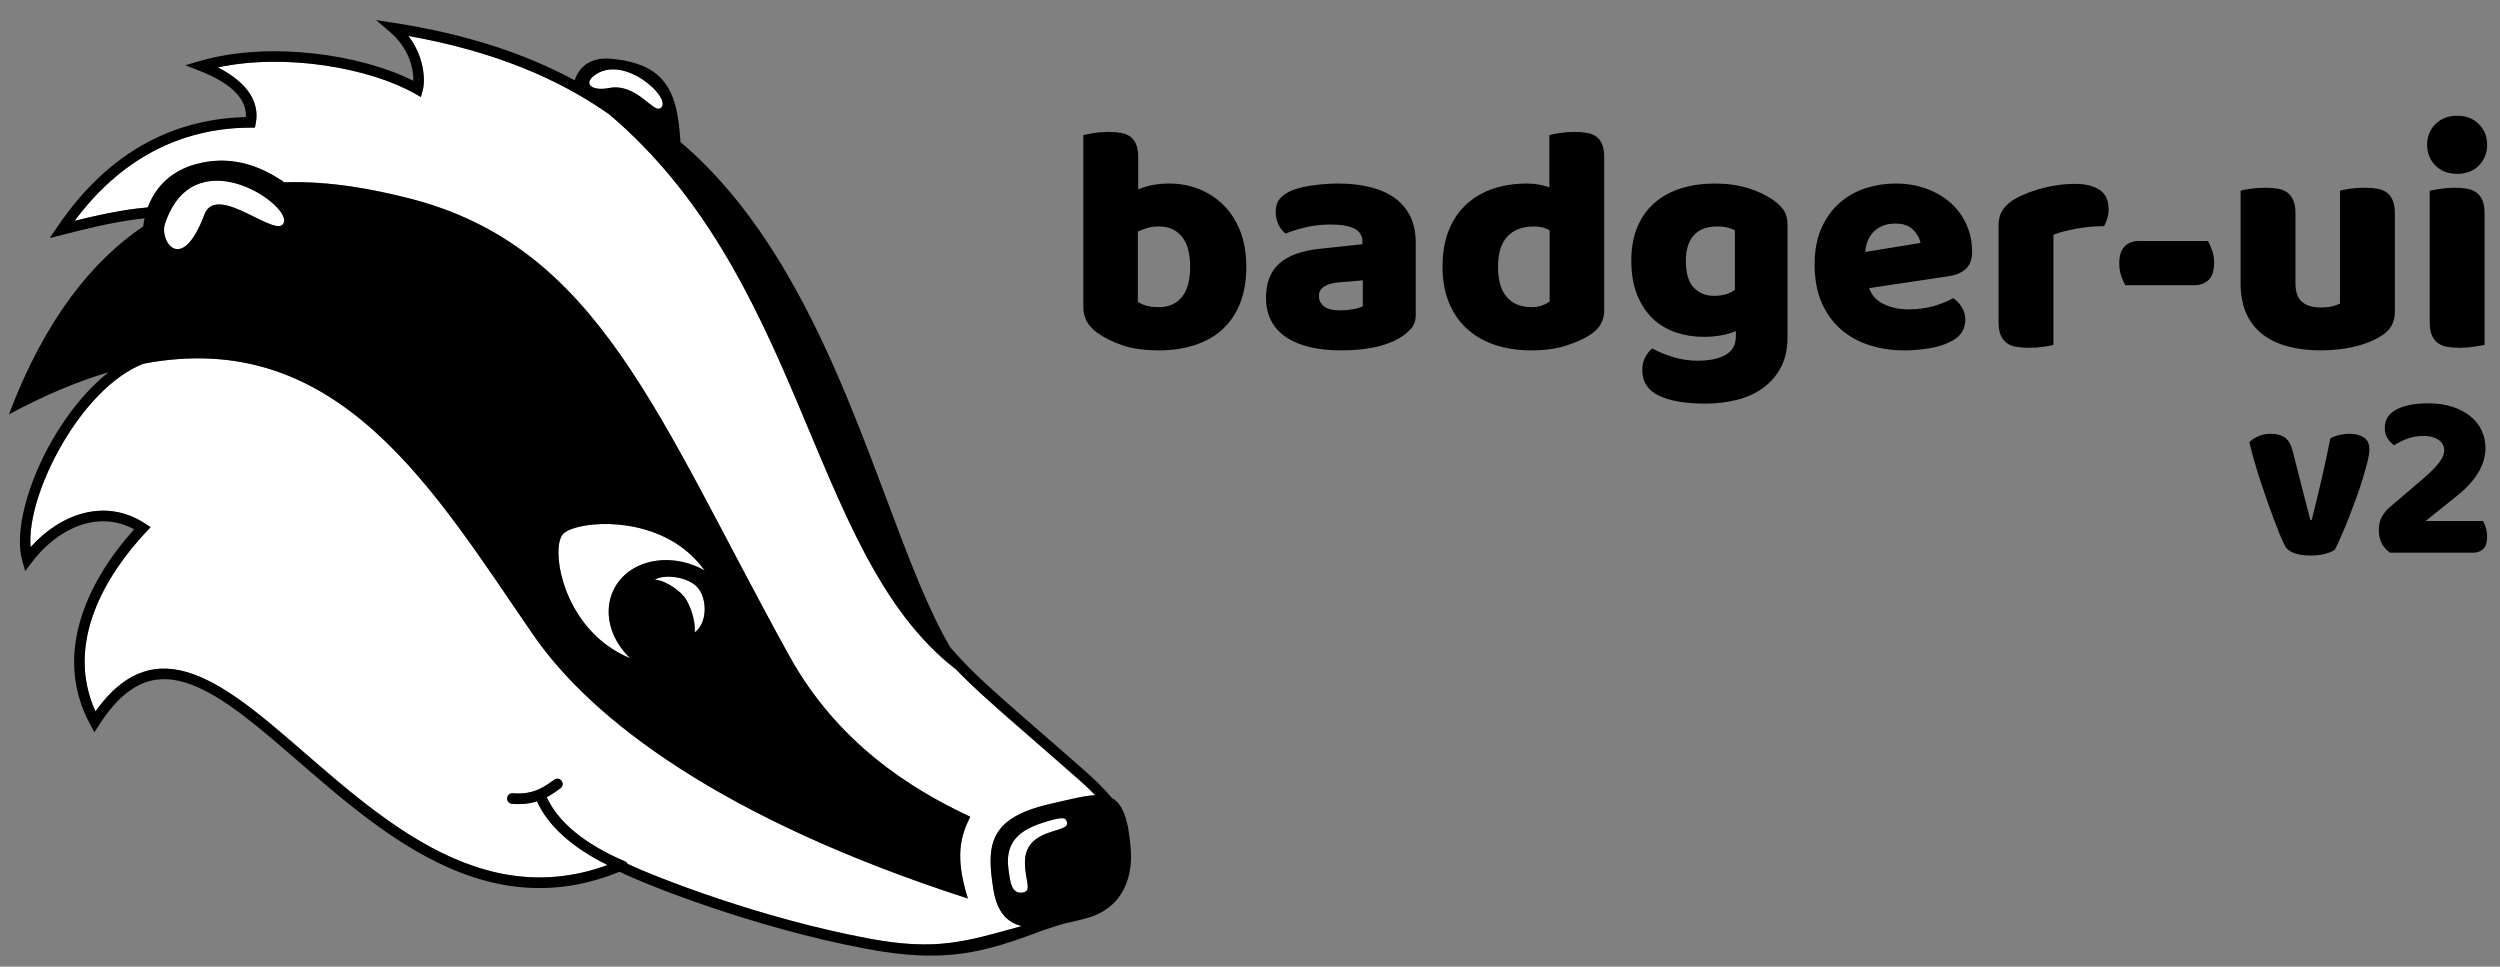 <?xml version="1.0" encoding="UTF-8" standalone="no"?>
<!DOCTYPE svg PUBLIC "-//W3C//DTD SVG 1.1//EN" "http://www.w3.org/Graphics/SVG/1.1/DTD/svg11.dtd">
<svg width="100%" height="100%" viewBox="0 0 900 348" version="1.1" xmlns="http://www.w3.org/2000/svg" xmlns:xlink="http://www.w3.org/1999/xlink" xml:space="preserve" xmlns:serif="http://www.serif.com/" style="fill-rule:evenodd;clip-rule:evenodd;stroke-linejoin:round;stroke-miterlimit:2;">
    <rect x="0" y="0" width="900" height="348" fill="#808080" stroke="none"/>
    <g id="text">
        <path d="M390,48.647C390.775,48.415 392.014,48.163 393.718,47.892C395.422,47.621 397.164,47.485 398.946,47.485C400.65,47.485 402.179,47.602 403.535,47.834C404.89,48.066 406.033,48.531 406.962,49.228C407.891,49.925 408.589,50.874 409.053,52.074C409.518,53.275 409.75,54.843 409.75,56.78L409.75,68.165C411.687,67.391 413.526,66.848 415.269,66.539C417.011,66.229 418.928,66.074 421.02,66.074C424.737,66.074 428.261,66.732 431.592,68.049C434.922,69.366 437.865,71.283 440.421,73.8C442.977,76.317 444.991,79.434 446.463,83.152C447.934,86.87 448.67,91.168 448.67,96.048C448.67,101.082 447.915,105.478 446.404,109.234C444.894,112.99 442.784,116.108 440.073,118.586C437.362,121.065 434.051,122.943 430.14,124.221C426.228,125.499 421.91,126.138 417.186,126.138C412.074,126.138 407.737,125.538 404.174,124.337C400.611,123.137 397.59,121.646 395.112,119.864C391.704,117.463 390,114.365 390,110.57L390,48.647ZM417.186,110.57C420.748,110.57 423.517,109.35 425.492,106.91C427.467,104.471 428.455,100.85 428.455,96.048C428.455,91.168 427.448,87.528 425.434,85.127C423.421,82.726 420.71,81.526 417.302,81.526C415.753,81.526 414.417,81.68 413.294,81.99C412.171,82.3 410.951,82.765 409.634,83.384L409.634,108.711C410.486,109.253 411.512,109.699 412.713,110.047C413.913,110.396 415.404,110.57 417.186,110.57Z" style="fill-rule:nonzero;"/>
        <path d="M482.71,111.732C484.027,111.732 485.479,111.596 487.067,111.325C488.655,111.054 489.836,110.686 490.61,110.222L490.61,100.927L482.245,101.624C480.077,101.779 478.295,102.244 476.901,103.019C475.507,103.793 474.81,104.955 474.81,106.504C474.81,108.053 475.41,109.312 476.611,110.28C477.811,111.248 479.844,111.732 482.71,111.732ZM481.781,66.074C485.963,66.074 489.778,66.5 493.224,67.352C496.671,68.204 499.614,69.501 502.054,71.244C504.494,72.986 506.372,75.194 507.688,77.866C509.005,80.538 509.664,83.694 509.664,87.334L509.664,113.358C509.664,115.372 509.102,117.018 507.979,118.296C506.856,119.574 505.52,120.678 503.971,121.607C498.936,124.628 491.85,126.138 482.71,126.138C478.605,126.138 474.907,125.751 471.615,124.976C468.323,124.202 465.496,123.04 463.134,121.491C460.772,119.942 458.952,117.967 457.674,115.566C456.396,113.165 455.757,110.376 455.757,107.201C455.757,101.857 457.345,97.752 460.52,94.886C463.696,92.02 468.614,90.239 475.275,89.542L490.494,87.915L490.494,87.102C490.494,84.856 489.507,83.249 487.532,82.281C485.557,81.313 482.71,80.828 478.992,80.828C476.049,80.828 473.184,81.138 470.395,81.758C467.607,82.378 465.09,83.152 462.844,84.081C461.837,83.384 460.985,82.319 460.288,80.887C459.591,79.454 459.242,77.963 459.242,76.414C459.242,74.4 459.726,72.793 460.694,71.592C461.663,70.392 463.154,69.366 465.167,68.514C467.413,67.662 470.066,67.042 473.125,66.655C476.185,66.267 479.07,66.074 481.781,66.074Z" style="fill-rule:nonzero;"/>
        <path d="M519.306,96.048C519.306,90.936 520.081,86.502 521.63,82.745C523.179,78.989 525.328,75.872 528.078,73.393C530.827,70.915 534.042,69.075 537.721,67.875C541.4,66.674 545.369,66.074 549.629,66.074C551.178,66.074 552.688,66.209 554.16,66.48C555.631,66.752 556.832,67.081 557.761,67.468L557.761,48.647C558.536,48.415 559.775,48.163 561.479,47.892C563.183,47.621 564.926,47.485 566.707,47.485C568.411,47.485 569.941,47.602 571.296,47.834C572.651,48.066 573.794,48.531 574.723,49.228C575.653,49.925 576.35,50.874 576.814,52.074C577.279,53.275 577.512,54.843 577.512,56.78L577.512,111.848C577.512,115.488 575.808,118.393 572.4,120.561C570.154,122.033 567.249,123.33 563.686,124.453C560.124,125.576 556.019,126.138 551.371,126.138C546.337,126.138 541.825,125.441 537.837,124.047C533.848,122.653 530.479,120.639 527.729,118.006C524.98,115.372 522.888,112.216 521.456,108.537C520.023,104.858 519.306,100.695 519.306,96.048ZM552.301,81.526C548.118,81.526 544.904,82.726 542.658,85.127C540.412,87.528 539.289,91.168 539.289,96.048C539.289,100.85 540.335,104.471 542.426,106.91C544.517,109.35 547.538,110.57 551.488,110.57C552.882,110.57 554.14,110.357 555.263,109.931C556.386,109.505 557.258,109.021 557.877,108.479L557.877,82.92C556.328,81.99 554.47,81.526 552.301,81.526Z" style="fill-rule:nonzero;"/>
        <path d="M617.361,66.074C621.775,66.074 625.784,66.635 629.385,67.758C632.987,68.882 636.027,70.334 638.505,72.115C640.054,73.199 641.274,74.4 642.165,75.717C643.055,77.033 643.501,78.737 643.501,80.828L643.501,121.491C643.501,125.596 642.726,129.139 641.177,132.121C639.628,135.103 637.518,137.582 634.845,139.557C632.173,141.532 629.037,142.984 625.435,143.913C621.834,144.843 617.98,145.307 613.875,145.307C606.827,145.307 601.289,144.359 597.262,142.461C593.234,140.563 591.221,137.485 591.221,133.225C591.221,131.443 591.588,129.875 592.324,128.52C593.06,127.164 593.893,126.138 594.822,125.441C597.068,126.68 599.605,127.726 602.432,128.578C605.259,129.43 608.183,129.856 611.203,129.856C615.386,129.856 618.716,129.159 621.195,127.764C623.673,126.37 624.912,124.124 624.912,121.026L624.912,119.167C621.737,120.561 617.864,121.258 613.294,121.258C609.809,121.258 606.498,120.736 603.361,119.69C600.224,118.644 597.475,117.018 595.113,114.811C592.75,112.603 590.853,109.757 589.42,106.272C587.987,102.786 587.271,98.642 587.271,93.84C587.271,89.116 588.026,85.011 589.536,81.526C591.046,78.04 593.138,75.155 595.81,72.87C598.482,70.585 601.657,68.882 605.336,67.758C609.015,66.635 613.023,66.074 617.361,66.074ZM624.564,82.92C624.022,82.61 623.228,82.3 622.182,81.99C621.136,81.68 619.839,81.526 618.29,81.526C614.495,81.526 611.649,82.591 609.751,84.72C607.853,86.85 606.905,89.89 606.905,93.84C606.905,98.333 607.853,101.566 609.751,103.541C611.649,105.516 614.069,106.504 617.012,106.504C620.188,106.504 622.705,105.768 624.564,104.296L624.564,82.92Z" style="fill-rule:nonzero;"/>
        <path d="M685.557,126.138C680.988,126.138 676.747,125.499 672.836,124.221C668.924,122.943 665.517,121.026 662.612,118.47C659.708,115.914 657.423,112.7 655.758,108.827C654.092,104.955 653.26,100.424 653.26,95.235C653.26,90.123 654.092,85.727 655.758,82.048C657.423,78.369 659.611,75.349 662.322,72.986C665.032,70.624 668.131,68.882 671.616,67.758C675.101,66.635 678.664,66.074 682.304,66.074C686.409,66.074 690.146,66.693 693.515,67.933C696.885,69.172 699.789,70.876 702.229,73.045C704.669,75.213 706.566,77.808 707.922,80.828C709.277,83.849 709.955,87.141 709.955,90.704C709.955,93.337 709.219,95.351 707.747,96.745C706.276,98.139 704.223,99.03 701.59,99.417L672.894,103.716C673.746,106.272 675.488,108.188 678.122,109.466C680.755,110.744 683.776,111.383 687.184,111.383C690.359,111.383 693.361,110.977 696.188,110.163C699.015,109.35 701.319,108.401 703.1,107.317C704.339,108.092 705.385,109.176 706.237,110.57C707.089,111.964 707.515,113.436 707.515,114.985C707.515,118.47 705.888,121.065 702.635,122.769C700.157,124.085 697.369,124.976 694.271,125.441C691.173,125.906 688.268,126.138 685.557,126.138ZM682.304,80.48C680.445,80.48 678.838,80.79 677.483,81.409C676.127,82.029 675.024,82.823 674.172,83.791C673.32,84.759 672.681,85.844 672.255,87.044C671.829,88.245 671.577,89.464 671.5,90.704L691.366,87.451C691.134,85.902 690.282,84.353 688.81,82.804C687.339,81.254 685.17,80.48 682.304,80.48Z" style="fill-rule:nonzero;"/>
        <path d="M739.232,124.163C738.457,124.395 737.237,124.628 735.572,124.86C733.907,125.092 732.183,125.209 730.402,125.209C728.698,125.209 727.168,125.092 725.813,124.86C724.458,124.628 723.315,124.163 722.386,123.466C721.456,122.769 720.74,121.82 720.236,120.62C719.733,119.419 719.481,117.851 719.481,115.914L719.481,81.061C719.481,79.279 719.81,77.75 720.469,76.472C721.127,75.194 722.076,74.051 723.315,73.045C724.554,72.038 726.084,71.128 727.904,70.314C729.724,69.501 731.68,68.785 733.771,68.165C735.862,67.545 738.031,67.061 740.277,66.713C742.523,66.364 744.769,66.19 747.015,66.19C750.733,66.19 753.676,66.906 755.845,68.339C758.014,69.772 759.098,72.115 759.098,75.368C759.098,76.452 758.943,77.517 758.633,78.563C758.323,79.609 757.936,80.557 757.472,81.409C755.845,81.409 754.18,81.487 752.476,81.642C750.772,81.797 749.107,82.029 747.48,82.339C745.854,82.649 744.324,82.978 742.891,83.326C741.458,83.675 740.238,84.081 739.232,84.546L739.232,124.163Z" style="fill-rule:nonzero;"/>
        <path d="M765.139,102.67C764.597,101.818 764.094,100.695 763.629,99.301C763.164,97.907 762.932,96.435 762.932,94.886C762.932,92.02 763.59,89.948 764.907,88.671C766.224,87.393 767.928,86.754 770.019,86.754L794.881,86.754C795.346,87.606 795.83,88.729 796.333,90.123C796.837,91.517 797.088,92.988 797.088,94.538C797.088,97.403 796.43,99.475 795.113,100.753C793.797,102.031 792.093,102.67 790.001,102.67L765.139,102.67Z" style="fill-rule:nonzero;"/>
        <path d="M806.615,68.63C807.389,68.397 808.609,68.165 810.274,67.933C811.94,67.7 813.663,67.584 815.444,67.584C817.148,67.584 818.678,67.7 820.033,67.933C821.389,68.165 822.531,68.63 823.461,69.327C824.39,70.024 825.107,70.973 825.61,72.173C826.113,73.374 826.365,74.942 826.365,76.878L826.365,101.857C826.365,105.032 827.14,107.298 828.689,108.653C830.238,110.009 832.484,110.686 835.427,110.686C837.208,110.686 838.661,110.531 839.784,110.222C840.907,109.912 841.778,109.602 842.398,109.292L842.398,68.63C843.172,68.397 844.392,68.165 846.057,67.933C847.723,67.7 849.446,67.584 851.227,67.584C852.931,67.584 854.461,67.7 855.816,67.933C857.172,68.165 858.314,68.63 859.244,69.327C860.173,70.024 860.889,70.973 861.393,72.173C861.896,73.374 862.148,74.942 862.148,76.878L862.148,112.197C862.148,116.069 860.522,118.974 857.269,120.91C854.558,122.614 851.324,123.911 847.568,124.802C843.811,125.693 839.726,126.138 835.311,126.138C831.128,126.138 827.275,125.673 823.751,124.744C820.227,123.814 817.187,122.382 814.631,120.445C812.075,118.509 810.1,116.011 808.706,112.952C807.312,109.892 806.615,106.194 806.615,101.857L806.615,68.63Z" style="fill-rule:nonzero;"/>
        <path d="M873.766,52.132C873.766,49.189 874.753,46.711 876.728,44.697C878.703,42.683 881.317,41.676 884.57,41.676C887.823,41.676 890.437,42.683 892.412,44.697C894.387,46.711 895.375,49.189 895.375,52.132C895.375,55.076 894.387,57.554 892.412,59.568C890.437,61.582 887.823,62.589 884.57,62.589C881.317,62.589 878.703,61.582 876.728,59.568C874.753,57.554 873.766,55.076 873.766,52.132ZM894.446,124.163C893.594,124.318 892.335,124.531 890.67,124.802C889.005,125.073 887.32,125.209 885.616,125.209C883.912,125.209 882.382,125.092 881.027,124.86C879.672,124.628 878.529,124.163 877.6,123.466C876.67,122.769 875.954,121.82 875.45,120.62C874.947,119.419 874.695,117.851 874.695,115.914L874.695,68.63C875.547,68.475 876.806,68.262 878.471,67.991C880.136,67.72 881.821,67.584 883.525,67.584C885.229,67.584 886.758,67.7 888.114,67.933C889.469,68.165 890.612,68.63 891.541,69.327C892.471,70.024 893.187,70.973 893.69,72.173C894.194,73.374 894.446,74.942 894.446,76.878L894.446,124.163Z" style="fill-rule:nonzero;"/>
        <path d="M840.567,197.842C839.761,198.475 838.581,198.993 837.028,199.396C835.474,199.799 833.719,200 831.763,200C829.519,200 827.576,199.712 825.937,199.137C824.297,198.561 823.16,197.641 822.527,196.375C822.009,195.397 821.391,194.03 820.671,192.275C819.952,190.52 819.19,188.564 818.384,186.406C817.579,184.248 816.744,181.932 815.881,179.458C815.018,176.983 814.198,174.538 813.421,172.121C812.644,169.704 811.94,167.374 811.307,165.13C810.674,162.886 810.156,160.9 809.753,159.174C810.559,158.369 811.637,157.664 812.99,157.06C814.342,156.455 815.824,156.153 817.435,156.153C819.449,156.153 821.103,156.57 822.398,157.405C823.692,158.239 824.656,159.807 825.289,162.109L828.655,175.315C829.288,177.904 829.893,180.249 830.468,182.349C831.043,184.449 831.475,186.075 831.763,187.226L832.194,187.226C833.288,182.968 834.438,178.249 835.647,173.07C836.855,167.892 837.948,162.799 838.927,157.793C839.905,157.275 841.012,156.872 842.25,156.585C843.487,156.297 844.681,156.153 845.832,156.153C847.846,156.153 849.543,156.585 850.924,157.448C852.305,158.311 852.996,159.807 852.996,161.936C852.996,162.857 852.78,164.195 852.348,165.95C851.917,167.705 851.37,169.69 850.708,171.905C850.047,174.121 849.27,176.465 848.378,178.94C847.486,181.414 846.58,183.831 845.659,186.19C844.738,188.549 843.832,190.75 842.94,192.793C842.048,194.836 841.257,196.519 840.567,197.842Z" style="fill-rule:nonzero;"/>
        <path d="M874.142,145.192C877.422,145.192 880.328,145.609 882.86,146.443C885.392,147.277 887.549,148.414 889.333,149.852C891.117,151.291 892.469,152.988 893.39,154.945C894.31,156.901 894.771,159.002 894.771,161.246C894.771,167.288 891.347,173.042 884.5,178.508L873.193,187.571L893.908,187.571C894.253,188.204 894.584,189.01 894.9,189.988C895.217,190.966 895.375,192.03 895.375,193.181C895.375,195.253 894.915,196.735 893.994,197.626C893.073,198.518 891.865,198.964 890.369,198.964L860.418,198.964C859.153,198.101 858.16,196.993 857.441,195.641C856.721,194.289 856.362,192.692 856.362,190.851C856.362,188.894 856.765,187.24 857.57,185.888C858.376,184.536 859.268,183.457 860.246,182.651L872.157,172.466C873.653,171.2 874.89,170.064 875.868,169.057C876.847,168.05 877.638,167.144 878.242,166.338C878.846,165.533 879.278,164.784 879.537,164.094C879.796,163.403 879.925,162.742 879.925,162.109C879.925,160.498 879.22,159.232 877.81,158.311C876.401,157.39 874.66,156.93 872.588,156.93C870.287,156.93 868.23,157.29 866.417,158.009C864.605,158.728 863.094,159.491 861.886,160.296C860.908,159.606 860.102,158.743 859.469,157.707C858.836,156.671 858.52,155.463 858.52,154.082C858.52,151.09 859.929,148.86 862.749,147.393C865.568,145.925 869.366,145.192 874.142,145.192Z" style="fill-rule:nonzero;"/>
    </g>
    <path id="white" d="M251.572,212.02C254.513,216.061 254.715,224.14 250.095,227.707C250.444,223.032 248.285,217.636 246.595,215.207C245.351,213.421 240.529,209.129 235.734,208.678C239.528,206.432 248.479,207.771 251.572,212.02ZM384.14,296.071C385.221,300.139 369.105,297.678 368.976,310.316C368.912,316.686 371.784,320.829 368.158,321.337C364.186,321.893 363.702,317.912 363.009,312.67C361.525,301.448 369.403,297.943 376.939,295.687C383.239,293.8 383.721,294.493 384.14,296.071ZM253.718,205.387C253.325,205.165 252.924,204.95 252.515,204.744C240.306,198.572 226.195,201.866 221.023,212.097C216.954,220.147 219.624,230.108 226.897,236.996C223.855,235.725 220.886,234.082 218.121,232C201.872,219.763 198.65,197.554 202.498,192.469C205.797,188.109 229.508,185.044 245.757,197.281C248.897,199.645 251.533,202.419 253.718,205.387ZM237.701,38.979C234.959,40.644 229.11,29.763 219.15,31.701C213.297,32.839 209.964,30.344 213.732,27.34C224.434,18.806 242.755,35.909 237.701,38.979ZM102.358,65.632C92.93,59.118 82.319,55.79 70.261,59.171C61.606,61.598 55.943,67.285 53.203,74.67C51.916,74.775 50.609,74.911 49.293,75.073C41.358,76.053 33.068,77.961 26.855,79.508C45.336,54.696 68.07,46.037 90.212,45.935L91.775,45.928L92.073,44.393C93.513,36.977 89.339,29.817 78.425,24.264C102.932,19.041 133.157,24.498 149.387,33.721L151.514,34.93L152.164,32.571C153.117,29.113 152.884,20.563 147.007,12.944C177.743,18.398 201.051,28.288 219.375,41.206C253.271,69.998 271.19,107.581 286.422,143.401C303.117,182.661 316.606,219.801 344.235,241.041C344.731,241.562 345.232,242.081 345.737,242.598C354.202,251.26 369.687,264.151 388.439,280.71C390.567,282.59 392.536,284.445 394.289,286.258C390.175,286.465 384.884,287.861 378.121,289.401C355.898,294.457 355.058,304.229 357.619,320.184C358.932,328.361 362.585,332.134 367.854,333.381C347.657,338.931 337.347,342.519 312.425,337.814C273.532,330.471 236.683,316.046 225.943,310.994C225.749,310.608 225.423,310.285 224.995,310.101C210.606,303.913 200.922,296.04 196.833,286.988C198.796,285.944 200.367,284.755 201.74,283.804C202.604,283.205 202.819,282.017 202.22,281.154C201.622,280.29 200.434,280.074 199.57,280.673C196.577,282.748 192.528,286.255 184.628,285.578C183.581,285.489 182.657,286.266 182.568,287.313C182.478,288.361 183.256,289.284 184.303,289.373C187.94,289.685 190.882,289.256 193.326,288.475C197.252,297.211 205.873,305.078 218.736,311.412C193.53,320.617 171.273,314.508 151.338,302.875C130.029,290.441 111.338,271.747 94.517,258.202C80.516,246.928 67.672,239.285 55.79,240.915C48.382,241.931 41.226,246.463 34.375,256.107C23.226,231.606 38.024,207.024 52.658,191.434L54.205,189.786L52.319,188.541C38.022,179.099 21.81,184.908 11.009,196.975C10.204,187.276 14.741,173.112 22.182,160.21C29.69,147.192 40.209,135.4 51.636,130.932C122.17,117.473 156.365,176.933 192.036,228.629C212.984,258.988 259.699,294.806 348.432,323.461C343.645,308.274 345.837,301.003 349.276,294.022C327.909,284.035 301.478,267.497 284.086,236.018C236.493,149.873 215.639,88.568 146.875,71.303C134.894,68.295 119.263,65.091 102.358,65.632ZM102.275,79.762C100.823,87.371 78.096,65.294 73.617,77.189C65.317,99.228 57.382,86.649 59.352,80.667C69.456,49.974 103.609,72.771 102.275,79.762Z" style="fill:white;"/>
    <path id="black" d="M52.054,78.596C51.294,78.672 50.529,78.759 49.759,78.854C39.593,80.108 28.834,82.925 22.777,84.472L17.915,85.714L20.728,81.559C40.142,52.889 64.62,42.703 88.525,42.149C88.888,35.685 83.351,30.024 71.924,25.526L66.722,23.478L72.092,21.924C97.213,14.653 130.162,19.649 148.812,29.092C148.924,24.696 147.199,17.339 140.471,11.578L135.382,7.22L142.003,8.25C168.067,12.303 189.097,19.357 206.402,28.658C206.575,28.721 206.748,28.783 206.921,28.846C208.323,24.341 212.385,20.472 219.865,21.145C239.675,22.925 243.917,32.841 244.961,51.125C270.1,72.457 287.235,102.584 300.677,133.136C312.72,160.511 321.799,188.221 331.031,210.219C334.652,218.847 338.295,226.594 342.151,233.093C344.174,235.417 346.275,237.699 348.461,239.935C356.894,248.564 372.28,261.359 390.96,277.855C394.6,281.069 397.773,284.243 400.276,287.281C402.859,288.644 404.62,291.472 405.778,296.536C405.975,297.173 406.119,297.795 406.209,298.403C406.253,298.697 406.287,298.994 406.314,299.294C406.615,301.13 406.861,303.2 407.058,305.527C407.84,314.777 405.022,326.993 390.631,330.7C387.826,331.422 385.121,332.093 382.547,332.63C378.775,333.843 375.504,334.896 375.505,334.895C353.988,343.064 340.05,346.906 311.718,341.557C270.836,333.838 232.195,318.357 223.053,313.826C195.401,325.115 171.094,318.814 149.418,306.165C127.941,293.633 109.081,274.82 92.128,261.169C85.494,255.827 79.163,251.286 73.076,248.283C67.258,245.412 61.69,243.95 56.308,244.689C49.102,245.677 42.338,250.617 35.728,260.909L33.983,263.626L32.45,260.785C18.325,234.619 32.7,207.872 48.29,190.557C35.023,183.325 20.386,190.519 11.384,202.521L9.087,205.583L8.03,201.904C5.111,191.745 9.777,174.095 18.883,158.307C24.331,148.86 31.344,140.108 39.121,133.986C28.037,137.259 16.107,142.234 3.209,149.173C16.216,114.812 33.291,93.85 51.552,81.51C51.677,80.52 51.845,79.548 52.054,78.596ZM251.572,212.02C248.479,207.771 239.528,206.432 235.734,208.678C240.529,209.129 245.351,213.421 246.595,215.207C248.285,217.636 250.444,223.032 250.095,227.707C254.715,224.14 254.513,216.061 251.572,212.02ZM384.14,296.071C383.721,294.493 383.239,293.8 376.939,295.687C369.403,297.943 361.525,301.448 363.009,312.67C363.702,317.912 364.186,321.893 368.158,321.337C371.784,320.829 368.912,316.686 368.976,310.316C369.105,297.678 385.221,300.139 384.14,296.071ZM253.718,205.387C251.533,202.419 248.897,199.645 245.757,197.281C229.508,185.044 205.797,188.109 202.498,192.469C198.65,197.554 201.872,219.763 218.121,232C220.886,234.082 223.855,235.725 226.897,236.996C219.624,230.108 216.954,220.147 221.023,212.097C226.195,201.866 240.306,198.572 252.515,204.744C252.924,204.95 253.325,205.165 253.718,205.387ZM237.701,38.979C242.755,35.909 224.434,18.806 213.732,27.34C209.964,30.344 213.297,32.839 219.15,31.701C229.11,29.763 234.959,40.644 237.701,38.979ZM102.358,65.632C119.263,65.091 134.894,68.295 146.875,71.303C215.639,88.568 236.493,149.873 284.086,236.018C301.478,267.497 327.909,284.035 349.276,294.022C345.837,301.003 343.645,308.274 348.432,323.461C259.699,294.806 212.984,258.988 192.036,228.629C156.365,176.933 122.17,117.473 51.636,130.932C40.209,135.4 29.69,147.192 22.182,160.21C14.741,173.112 10.204,187.276 11.009,196.975C21.81,184.908 38.022,179.099 52.319,188.541L54.205,189.786L52.658,191.434C38.024,207.024 23.226,231.606 34.375,256.107C41.226,246.463 48.382,241.931 55.79,240.915C67.672,239.285 80.516,246.928 94.517,258.202C111.338,271.747 130.029,290.441 151.338,302.875C171.273,314.508 193.53,320.617 218.736,311.412C205.873,305.078 197.252,297.211 193.326,288.475C190.882,289.256 187.94,289.685 184.303,289.373C183.256,289.284 182.478,288.361 182.568,287.313C182.657,286.266 183.581,285.489 184.628,285.578C192.528,286.255 196.577,282.748 199.57,280.673C200.434,280.074 201.622,280.29 202.22,281.154C202.819,282.017 202.604,283.205 201.74,283.804C200.367,284.755 198.796,285.944 196.833,286.988C200.922,296.04 210.606,303.913 224.995,310.101C225.423,310.285 225.749,310.608 225.943,310.994C236.683,316.046 273.532,330.471 312.425,337.814C337.347,342.519 347.657,338.931 367.854,333.381C362.585,332.134 358.932,328.361 357.619,320.184C355.058,304.229 355.898,294.457 378.121,289.401C384.884,287.861 390.175,286.465 394.289,286.258C392.536,284.445 390.567,282.59 388.439,280.71C369.687,264.151 354.202,251.26 345.737,242.598C345.232,242.081 344.731,241.562 344.235,241.041C316.606,219.801 303.117,182.661 286.422,143.401C271.19,107.581 253.271,69.998 219.375,41.206C201.051,28.288 177.743,18.398 147.007,12.944C152.884,20.563 153.117,29.113 152.164,32.571L151.514,34.93L149.387,33.721C133.157,24.498 102.932,19.041 78.425,24.264C89.339,29.817 93.513,36.977 92.073,44.393L91.775,45.928L90.212,45.935C68.07,46.037 45.336,54.696 26.855,79.508C33.068,77.961 41.358,76.053 49.293,75.073C50.609,74.911 51.916,74.775 53.203,74.67C55.943,67.285 61.606,61.598 70.261,59.171C82.319,55.79 92.93,59.118 102.358,65.632ZM102.275,79.762C103.609,72.771 69.456,49.974 59.352,80.667C57.382,86.649 65.317,99.228 73.617,77.189C78.096,65.294 100.823,87.371 102.275,79.762Z"/>
</svg>
